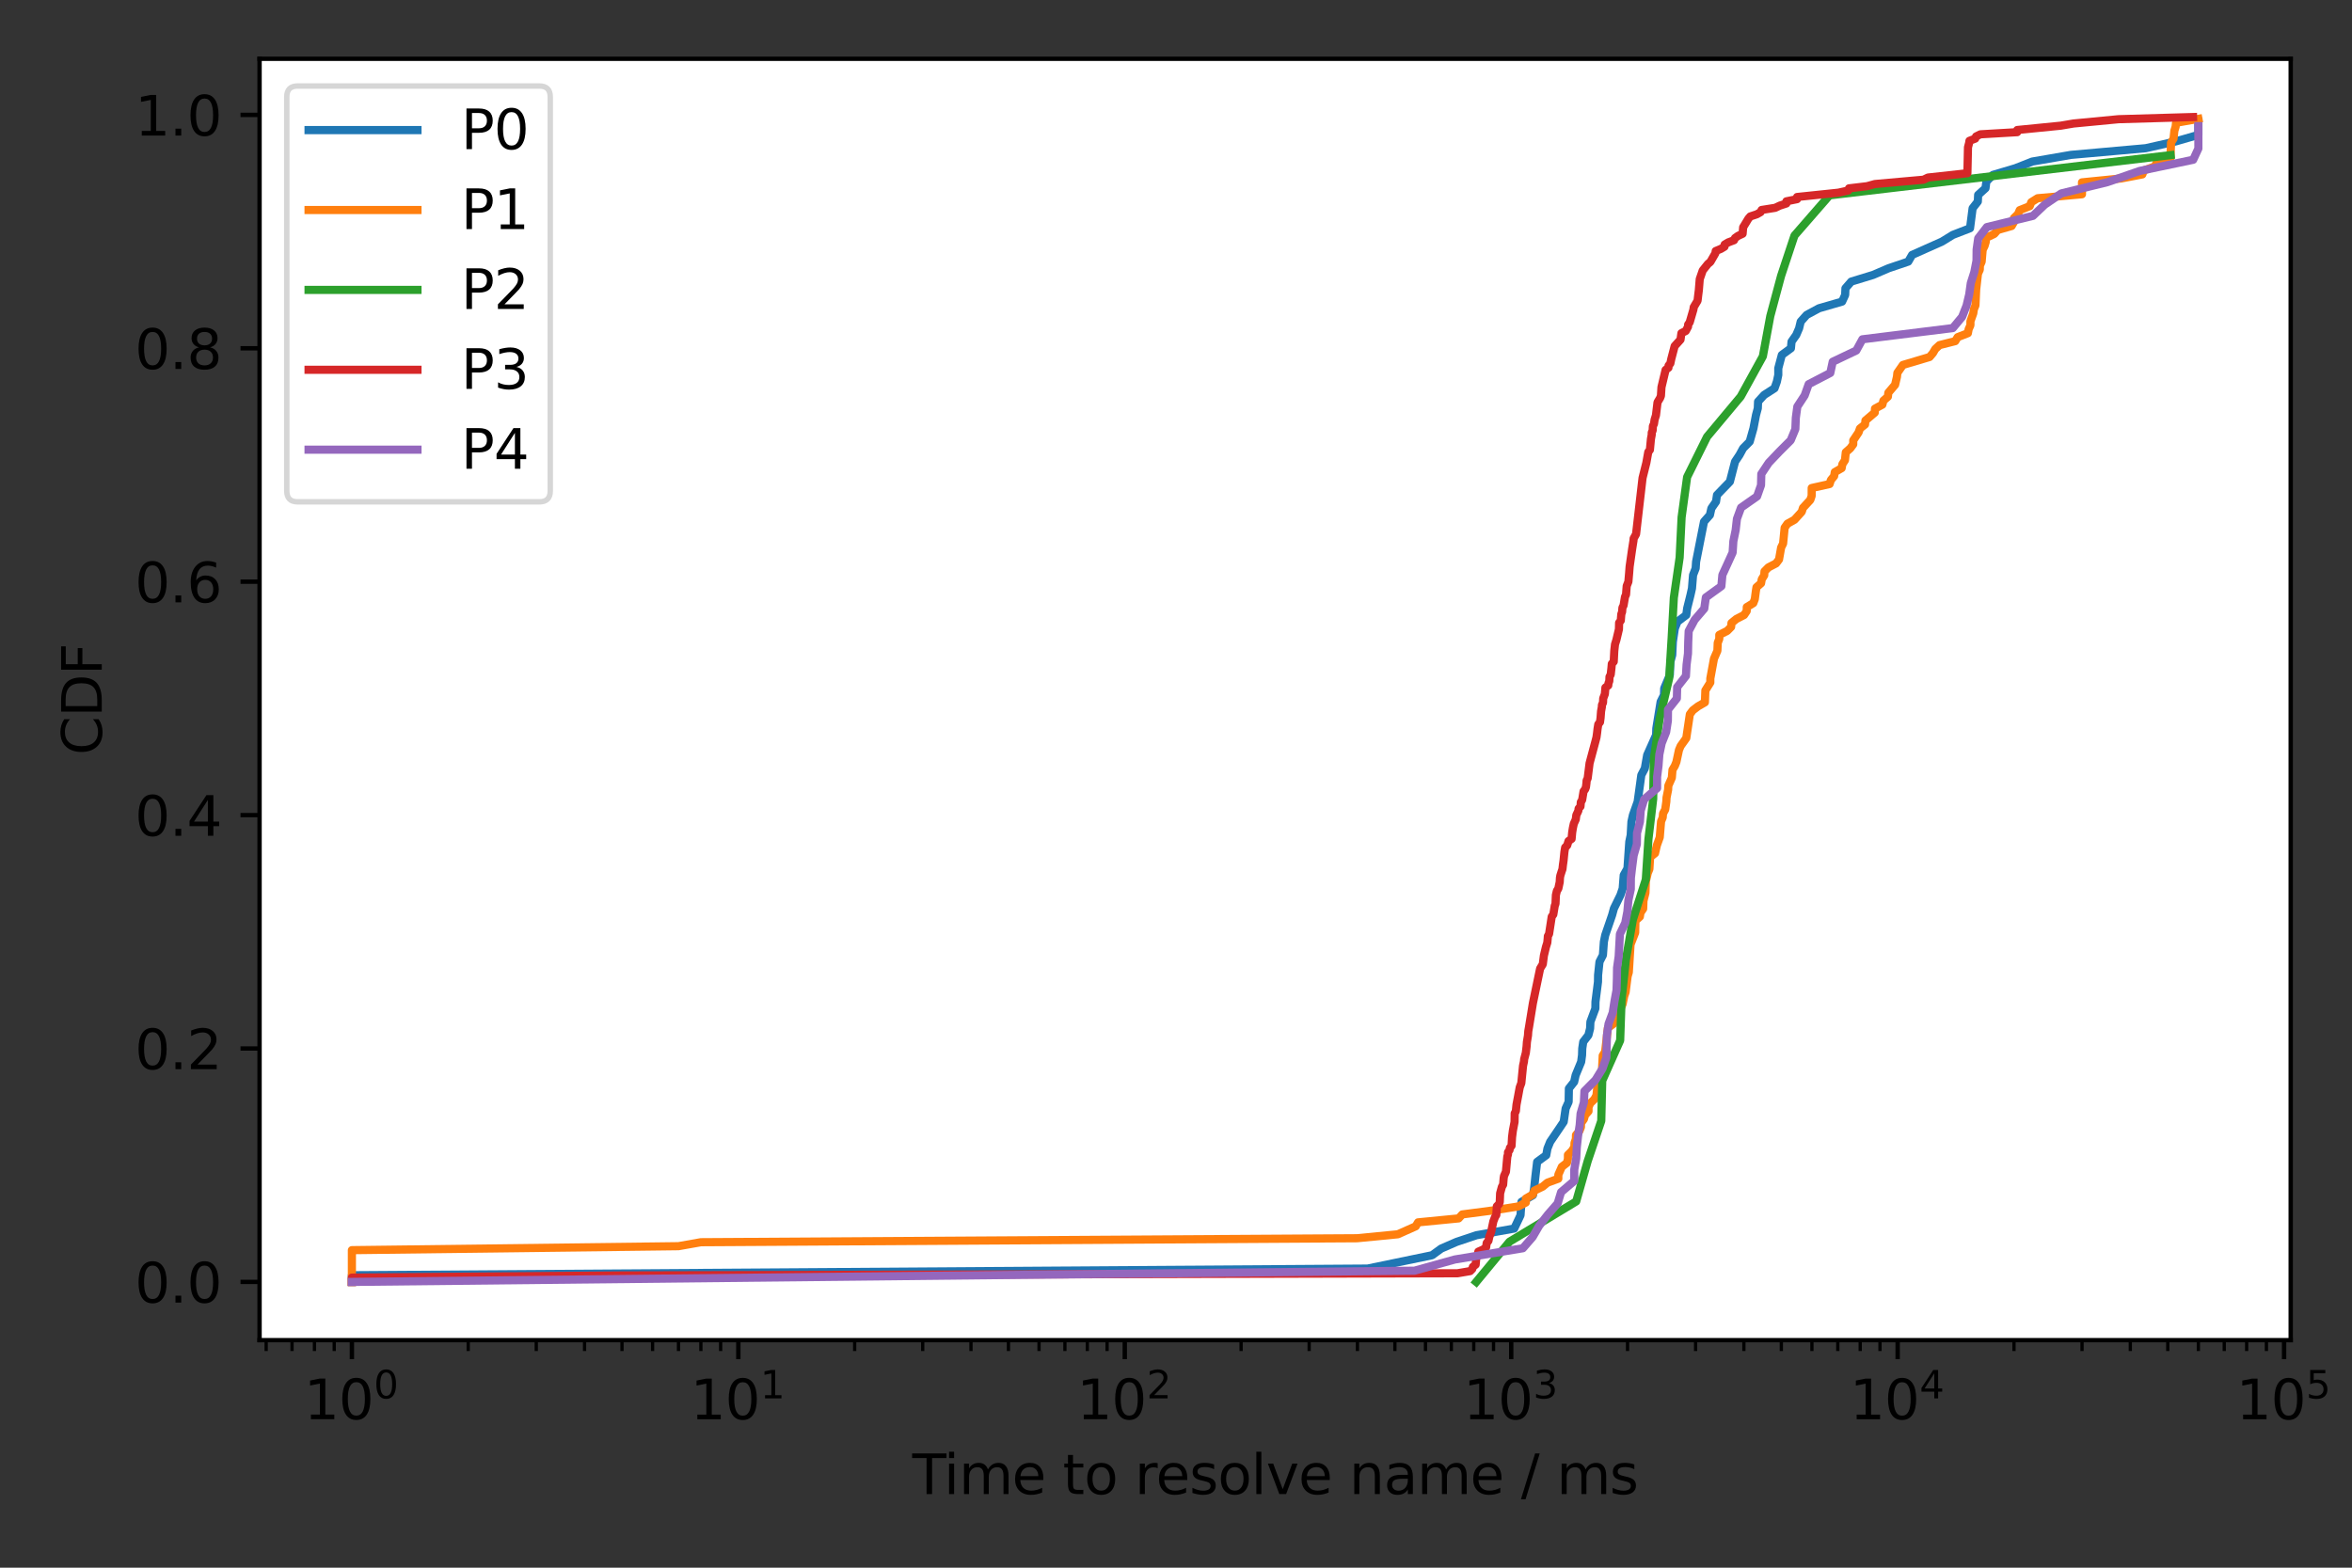 <?xml version="1.0" encoding="utf-8" standalone="no"?>
<!DOCTYPE svg PUBLIC "-//W3C//DTD SVG 1.1//EN"
  "http://www.w3.org/Graphics/SVG/1.1/DTD/svg11.dtd">
<svg xmlns:xlink="http://www.w3.org/1999/xlink" width="432pt" height="288pt" viewBox="0 0 432 288" xmlns="http://www.w3.org/2000/svg" version="1.1">
 <rect x="0" y="0" width="432" height="288" fill="#333333" stroke="none"/>
 <defs>
  <style type="text/css">*{stroke-linejoin: round; stroke-linecap: butt}</style>
 </defs>
 <g id="figure_1">
  <g id="patch_1">
   <path d="M 0 288 
L 432 288 
L 432 0 
L 0 0 
L 0 288 
z
" style="fill: none"/>
  </g>
  <g id="axes_1">
   <g id="patch_2">
    <path d="M 47.675 246.2 
L 420.741 246.2 
L 420.741 10.8 
L 47.675 10.8 
z
" style="fill: #ffffff"/>
   </g>
   <g id="matplotlib.axis_1">
    <g id="xtick_1">
     <g id="line2d_1">
      <defs>
       <path id="m0c56620a9c" d="M 0 0 
L 0 3.5 
" style="stroke: #000000; stroke-width: 0.8"/>
      </defs>
      <g>
       <use xlink:href="#m0c56620a9c" x="64.633" y="246.2" style="stroke: #000000; stroke-width: 0.8"/>
      </g>
     </g>
     <g id="text_1">
      <!-- $\mathdefault{10^{0}}$ -->
      <g transform="translate(55.833 260.798)scale(0.1 -0.1)">
       <defs>
        <path id="DejaVuSans-31" d="M 794 531 
L 1825 531 
L 1825 4091 
L 703 3866 
L 703 4441 
L 1819 4666 
L 2450 4666 
L 2450 531 
L 3481 531 
L 3481 0 
L 794 0 
L 794 531 
z
" transform="scale(0.016)"/>
        <path id="DejaVuSans-30" d="M 2034 4250 
Q 1547 4250 1301 3770 
Q 1056 3291 1056 2328 
Q 1056 1369 1301 889 
Q 1547 409 2034 409 
Q 2525 409 2770 889 
Q 3016 1369 3016 2328 
Q 3016 3291 2770 3770 
Q 2525 4250 2034 4250 
z
M 2034 4750 
Q 2819 4750 3233 4129 
Q 3647 3509 3647 2328 
Q 3647 1150 3233 529 
Q 2819 -91 2034 -91 
Q 1250 -91 836 529 
Q 422 1150 422 2328 
Q 422 3509 836 4129 
Q 1250 4750 2034 4750 
z
" transform="scale(0.016)"/>
       </defs>
       <use xlink:href="#DejaVuSans-31" transform="translate(0 0.766)"/>
       <use xlink:href="#DejaVuSans-30" transform="translate(63.623 0.766)"/>
       <use xlink:href="#DejaVuSans-30" transform="translate(128.203 39.047)scale(0.7)"/>
      </g>
     </g>
    </g>
    <g id="xtick_2">
     <g id="line2d_2">
      <g>
       <use xlink:href="#m0c56620a9c" x="135.612" y="246.2" style="stroke: #000000; stroke-width: 0.8"/>
      </g>
     </g>
     <g id="text_2">
      <!-- $\mathdefault{10^{1}}$ -->
      <g transform="translate(126.812 260.798)scale(0.1 -0.1)">
       <use xlink:href="#DejaVuSans-31" transform="translate(0 0.684)"/>
       <use xlink:href="#DejaVuSans-30" transform="translate(63.623 0.684)"/>
       <use xlink:href="#DejaVuSans-31" transform="translate(128.203 38.966)scale(0.7)"/>
      </g>
     </g>
    </g>
    <g id="xtick_3">
     <g id="line2d_3">
      <g>
       <use xlink:href="#m0c56620a9c" x="206.591" y="246.2" style="stroke: #000000; stroke-width: 0.8"/>
      </g>
     </g>
     <g id="text_3">
      <!-- $\mathdefault{10^{2}}$ -->
      <g transform="translate(197.791 260.798)scale(0.1 -0.1)">
       <defs>
        <path id="DejaVuSans-32" d="M 1228 531 
L 3431 531 
L 3431 0 
L 469 0 
L 469 531 
Q 828 903 1448 1529 
Q 2069 2156 2228 2338 
Q 2531 2678 2651 2914 
Q 2772 3150 2772 3378 
Q 2772 3750 2511 3984 
Q 2250 4219 1831 4219 
Q 1534 4219 1204 4116 
Q 875 4013 500 3803 
L 500 4441 
Q 881 4594 1212 4672 
Q 1544 4750 1819 4750 
Q 2544 4750 2975 4387 
Q 3406 4025 3406 3419 
Q 3406 3131 3298 2873 
Q 3191 2616 2906 2266 
Q 2828 2175 2409 1742 
Q 1991 1309 1228 531 
z
" transform="scale(0.016)"/>
       </defs>
       <use xlink:href="#DejaVuSans-31" transform="translate(0 0.766)"/>
       <use xlink:href="#DejaVuSans-30" transform="translate(63.623 0.766)"/>
       <use xlink:href="#DejaVuSans-32" transform="translate(128.203 39.047)scale(0.7)"/>
      </g>
     </g>
    </g>
    <g id="xtick_4">
     <g id="line2d_4">
      <g>
       <use xlink:href="#m0c56620a9c" x="277.57" y="246.2" style="stroke: #000000; stroke-width: 0.8"/>
      </g>
     </g>
     <g id="text_4">
      <!-- $\mathdefault{10^{3}}$ -->
      <g transform="translate(268.77 260.798)scale(0.1 -0.1)">
       <defs>
        <path id="DejaVuSans-33" d="M 2597 2516 
Q 3050 2419 3304 2112 
Q 3559 1806 3559 1356 
Q 3559 666 3084 287 
Q 2609 -91 1734 -91 
Q 1441 -91 1130 -33 
Q 819 25 488 141 
L 488 750 
Q 750 597 1062 519 
Q 1375 441 1716 441 
Q 2309 441 2620 675 
Q 2931 909 2931 1356 
Q 2931 1769 2642 2001 
Q 2353 2234 1838 2234 
L 1294 2234 
L 1294 2753 
L 1863 2753 
Q 2328 2753 2575 2939 
Q 2822 3125 2822 3475 
Q 2822 3834 2567 4026 
Q 2313 4219 1838 4219 
Q 1578 4219 1281 4162 
Q 984 4106 628 3988 
L 628 4550 
Q 988 4650 1302 4700 
Q 1616 4750 1894 4750 
Q 2613 4750 3031 4423 
Q 3450 4097 3450 3541 
Q 3450 3153 3228 2886 
Q 3006 2619 2597 2516 
z
" transform="scale(0.016)"/>
       </defs>
       <use xlink:href="#DejaVuSans-31" transform="translate(0 0.766)"/>
       <use xlink:href="#DejaVuSans-30" transform="translate(63.623 0.766)"/>
       <use xlink:href="#DejaVuSans-33" transform="translate(128.203 39.047)scale(0.7)"/>
      </g>
     </g>
    </g>
    <g id="xtick_5">
     <g id="line2d_5">
      <g>
       <use xlink:href="#m0c56620a9c" x="348.55" y="246.2" style="stroke: #000000; stroke-width: 0.8"/>
      </g>
     </g>
     <g id="text_5">
      <!-- $\mathdefault{10^{4}}$ -->
      <g transform="translate(339.75 260.798)scale(0.1 -0.1)">
       <defs>
        <path id="DejaVuSans-34" d="M 2419 4116 
L 825 1625 
L 2419 1625 
L 2419 4116 
z
M 2253 4666 
L 3047 4666 
L 3047 1625 
L 3713 1625 
L 3713 1100 
L 3047 1100 
L 3047 0 
L 2419 0 
L 2419 1100 
L 313 1100 
L 313 1709 
L 2253 4666 
z
" transform="scale(0.016)"/>
       </defs>
       <use xlink:href="#DejaVuSans-31" transform="translate(0 0.684)"/>
       <use xlink:href="#DejaVuSans-30" transform="translate(63.623 0.684)"/>
       <use xlink:href="#DejaVuSans-34" transform="translate(128.203 38.966)scale(0.7)"/>
      </g>
     </g>
    </g>
    <g id="xtick_6">
     <g id="line2d_6">
      <g>
       <use xlink:href="#m0c56620a9c" x="419.529" y="246.2" style="stroke: #000000; stroke-width: 0.8"/>
      </g>
     </g>
     <g id="text_6">
      <!-- $\mathdefault{10^{5}}$ -->
      <g transform="translate(410.729 260.798)scale(0.1 -0.1)">
       <defs>
        <path id="DejaVuSans-35" d="M 691 4666 
L 3169 4666 
L 3169 4134 
L 1269 4134 
L 1269 2991 
Q 1406 3038 1543 3061 
Q 1681 3084 1819 3084 
Q 2600 3084 3056 2656 
Q 3513 2228 3513 1497 
Q 3513 744 3044 326 
Q 2575 -91 1722 -91 
Q 1428 -91 1123 -41 
Q 819 9 494 109 
L 494 744 
Q 775 591 1075 516 
Q 1375 441 1709 441 
Q 2250 441 2565 725 
Q 2881 1009 2881 1497 
Q 2881 1984 2565 2268 
Q 2250 2553 1709 2553 
Q 1456 2553 1204 2497 
Q 953 2441 691 2322 
L 691 4666 
z
" transform="scale(0.016)"/>
       </defs>
       <use xlink:href="#DejaVuSans-31" transform="translate(0 0.684)"/>
       <use xlink:href="#DejaVuSans-30" transform="translate(63.623 0.684)"/>
       <use xlink:href="#DejaVuSans-35" transform="translate(128.203 38.966)scale(0.7)"/>
      </g>
     </g>
    </g>
    <g id="xtick_7">
     <g id="line2d_7">
      <defs>
       <path id="m3aa9fc895a" d="M 0 0 
L 0 2 
" style="stroke: #000000; stroke-width: 0.6"/>
      </defs>
      <g>
       <use xlink:href="#m3aa9fc895a" x="48.886" y="246.2" style="stroke: #000000; stroke-width: 0.6"/>
      </g>
     </g>
    </g>
    <g id="xtick_8">
     <g id="line2d_8">
      <g>
       <use xlink:href="#m3aa9fc895a" x="53.638" y="246.2" style="stroke: #000000; stroke-width: 0.6"/>
      </g>
     </g>
    </g>
    <g id="xtick_9">
     <g id="line2d_9">
      <g>
       <use xlink:href="#m3aa9fc895a" x="57.754" y="246.2" style="stroke: #000000; stroke-width: 0.6"/>
      </g>
     </g>
    </g>
    <g id="xtick_10">
     <g id="line2d_10">
      <g>
       <use xlink:href="#m3aa9fc895a" x="61.385" y="246.2" style="stroke: #000000; stroke-width: 0.6"/>
      </g>
     </g>
    </g>
    <g id="xtick_11">
     <g id="line2d_11">
      <g>
       <use xlink:href="#m3aa9fc895a" x="85.999" y="246.2" style="stroke: #000000; stroke-width: 0.6"/>
      </g>
     </g>
    </g>
    <g id="xtick_12">
     <g id="line2d_12">
      <g>
       <use xlink:href="#m3aa9fc895a" x="98.498" y="246.2" style="stroke: #000000; stroke-width: 0.6"/>
      </g>
     </g>
    </g>
    <g id="xtick_13">
     <g id="line2d_13">
      <g>
       <use xlink:href="#m3aa9fc895a" x="107.366" y="246.2" style="stroke: #000000; stroke-width: 0.6"/>
      </g>
     </g>
    </g>
    <g id="xtick_14">
     <g id="line2d_14">
      <g>
       <use xlink:href="#m3aa9fc895a" x="114.245" y="246.2" style="stroke: #000000; stroke-width: 0.6"/>
      </g>
     </g>
    </g>
    <g id="xtick_15">
     <g id="line2d_15">
      <g>
       <use xlink:href="#m3aa9fc895a" x="119.865" y="246.2" style="stroke: #000000; stroke-width: 0.6"/>
      </g>
     </g>
    </g>
    <g id="xtick_16">
     <g id="line2d_16">
      <g>
       <use xlink:href="#m3aa9fc895a" x="124.617" y="246.2" style="stroke: #000000; stroke-width: 0.6"/>
      </g>
     </g>
    </g>
    <g id="xtick_17">
     <g id="line2d_17">
      <g>
       <use xlink:href="#m3aa9fc895a" x="128.733" y="246.2" style="stroke: #000000; stroke-width: 0.6"/>
      </g>
     </g>
    </g>
    <g id="xtick_18">
     <g id="line2d_18">
      <g>
       <use xlink:href="#m3aa9fc895a" x="132.364" y="246.2" style="stroke: #000000; stroke-width: 0.6"/>
      </g>
     </g>
    </g>
    <g id="xtick_19">
     <g id="line2d_19">
      <g>
       <use xlink:href="#m3aa9fc895a" x="156.979" y="246.2" style="stroke: #000000; stroke-width: 0.6"/>
      </g>
     </g>
    </g>
    <g id="xtick_20">
     <g id="line2d_20">
      <g>
       <use xlink:href="#m3aa9fc895a" x="169.478" y="246.2" style="stroke: #000000; stroke-width: 0.6"/>
      </g>
     </g>
    </g>
    <g id="xtick_21">
     <g id="line2d_21">
      <g>
       <use xlink:href="#m3aa9fc895a" x="178.346" y="246.2" style="stroke: #000000; stroke-width: 0.6"/>
      </g>
     </g>
    </g>
    <g id="xtick_22">
     <g id="line2d_22">
      <g>
       <use xlink:href="#m3aa9fc895a" x="185.224" y="246.2" style="stroke: #000000; stroke-width: 0.6"/>
      </g>
     </g>
    </g>
    <g id="xtick_23">
     <g id="line2d_23">
      <g>
       <use xlink:href="#m3aa9fc895a" x="190.844" y="246.2" style="stroke: #000000; stroke-width: 0.6"/>
      </g>
     </g>
    </g>
    <g id="xtick_24">
     <g id="line2d_24">
      <g>
       <use xlink:href="#m3aa9fc895a" x="195.596" y="246.2" style="stroke: #000000; stroke-width: 0.6"/>
      </g>
     </g>
    </g>
    <g id="xtick_25">
     <g id="line2d_25">
      <g>
       <use xlink:href="#m3aa9fc895a" x="199.712" y="246.2" style="stroke: #000000; stroke-width: 0.6"/>
      </g>
     </g>
    </g>
    <g id="xtick_26">
     <g id="line2d_26">
      <g>
       <use xlink:href="#m3aa9fc895a" x="203.343" y="246.2" style="stroke: #000000; stroke-width: 0.6"/>
      </g>
     </g>
    </g>
    <g id="xtick_27">
     <g id="line2d_27">
      <g>
       <use xlink:href="#m3aa9fc895a" x="227.958" y="246.2" style="stroke: #000000; stroke-width: 0.6"/>
      </g>
     </g>
    </g>
    <g id="xtick_28">
     <g id="line2d_28">
      <g>
       <use xlink:href="#m3aa9fc895a" x="240.457" y="246.2" style="stroke: #000000; stroke-width: 0.6"/>
      </g>
     </g>
    </g>
    <g id="xtick_29">
     <g id="line2d_29">
      <g>
       <use xlink:href="#m3aa9fc895a" x="249.325" y="246.2" style="stroke: #000000; stroke-width: 0.6"/>
      </g>
     </g>
    </g>
    <g id="xtick_30">
     <g id="line2d_30">
      <g>
       <use xlink:href="#m3aa9fc895a" x="256.203" y="246.2" style="stroke: #000000; stroke-width: 0.6"/>
      </g>
     </g>
    </g>
    <g id="xtick_31">
     <g id="line2d_31">
      <g>
       <use xlink:href="#m3aa9fc895a" x="261.824" y="246.2" style="stroke: #000000; stroke-width: 0.6"/>
      </g>
     </g>
    </g>
    <g id="xtick_32">
     <g id="line2d_32">
      <g>
       <use xlink:href="#m3aa9fc895a" x="266.576" y="246.2" style="stroke: #000000; stroke-width: 0.6"/>
      </g>
     </g>
    </g>
    <g id="xtick_33">
     <g id="line2d_33">
      <g>
       <use xlink:href="#m3aa9fc895a" x="270.692" y="246.2" style="stroke: #000000; stroke-width: 0.6"/>
      </g>
     </g>
    </g>
    <g id="xtick_34">
     <g id="line2d_34">
      <g>
       <use xlink:href="#m3aa9fc895a" x="274.323" y="246.2" style="stroke: #000000; stroke-width: 0.6"/>
      </g>
     </g>
    </g>
    <g id="xtick_35">
     <g id="line2d_35">
      <g>
       <use xlink:href="#m3aa9fc895a" x="298.937" y="246.2" style="stroke: #000000; stroke-width: 0.6"/>
      </g>
     </g>
    </g>
    <g id="xtick_36">
     <g id="line2d_36">
      <g>
       <use xlink:href="#m3aa9fc895a" x="311.436" y="246.2" style="stroke: #000000; stroke-width: 0.6"/>
      </g>
     </g>
    </g>
    <g id="xtick_37">
     <g id="line2d_37">
      <g>
       <use xlink:href="#m3aa9fc895a" x="320.304" y="246.2" style="stroke: #000000; stroke-width: 0.6"/>
      </g>
     </g>
    </g>
    <g id="xtick_38">
     <g id="line2d_38">
      <g>
       <use xlink:href="#m3aa9fc895a" x="327.183" y="246.2" style="stroke: #000000; stroke-width: 0.6"/>
      </g>
     </g>
    </g>
    <g id="xtick_39">
     <g id="line2d_39">
      <g>
       <use xlink:href="#m3aa9fc895a" x="332.803" y="246.2" style="stroke: #000000; stroke-width: 0.6"/>
      </g>
     </g>
    </g>
    <g id="xtick_40">
     <g id="line2d_40">
      <g>
       <use xlink:href="#m3aa9fc895a" x="337.555" y="246.2" style="stroke: #000000; stroke-width: 0.6"/>
      </g>
     </g>
    </g>
    <g id="xtick_41">
     <g id="line2d_41">
      <g>
       <use xlink:href="#m3aa9fc895a" x="341.671" y="246.2" style="stroke: #000000; stroke-width: 0.6"/>
      </g>
     </g>
    </g>
    <g id="xtick_42">
     <g id="line2d_42">
      <g>
       <use xlink:href="#m3aa9fc895a" x="345.302" y="246.2" style="stroke: #000000; stroke-width: 0.6"/>
      </g>
     </g>
    </g>
    <g id="xtick_43">
     <g id="line2d_43">
      <g>
       <use xlink:href="#m3aa9fc895a" x="369.917" y="246.2" style="stroke: #000000; stroke-width: 0.6"/>
      </g>
     </g>
    </g>
    <g id="xtick_44">
     <g id="line2d_44">
      <g>
       <use xlink:href="#m3aa9fc895a" x="382.415" y="246.2" style="stroke: #000000; stroke-width: 0.6"/>
      </g>
     </g>
    </g>
    <g id="xtick_45">
     <g id="line2d_45">
      <g>
       <use xlink:href="#m3aa9fc895a" x="391.283" y="246.2" style="stroke: #000000; stroke-width: 0.6"/>
      </g>
     </g>
    </g>
    <g id="xtick_46">
     <g id="line2d_46">
      <g>
       <use xlink:href="#m3aa9fc895a" x="398.162" y="246.2" style="stroke: #000000; stroke-width: 0.6"/>
      </g>
     </g>
    </g>
    <g id="xtick_47">
     <g id="line2d_47">
      <g>
       <use xlink:href="#m3aa9fc895a" x="403.782" y="246.2" style="stroke: #000000; stroke-width: 0.6"/>
      </g>
     </g>
    </g>
    <g id="xtick_48">
     <g id="line2d_48">
      <g>
       <use xlink:href="#m3aa9fc895a" x="408.534" y="246.2" style="stroke: #000000; stroke-width: 0.6"/>
      </g>
     </g>
    </g>
    <g id="xtick_49">
     <g id="line2d_49">
      <g>
       <use xlink:href="#m3aa9fc895a" x="412.65" y="246.2" style="stroke: #000000; stroke-width: 0.6"/>
      </g>
     </g>
    </g>
    <g id="xtick_50">
     <g id="line2d_50">
      <g>
       <use xlink:href="#m3aa9fc895a" x="416.281" y="246.2" style="stroke: #000000; stroke-width: 0.6"/>
      </g>
     </g>
    </g>
    <g id="text_7">
     <!-- Time to resolve name / ms -->
     <g transform="translate(167.562 274.477)scale(0.1 -0.1)">
      <defs>
       <path id="DejaVuSans-54" d="M -19 4666 
L 3928 4666 
L 3928 4134 
L 2272 4134 
L 2272 0 
L 1638 0 
L 1638 4134 
L -19 4134 
L -19 4666 
z
" transform="scale(0.016)"/>
       <path id="DejaVuSans-69" d="M 603 3500 
L 1178 3500 
L 1178 0 
L 603 0 
L 603 3500 
z
M 603 4863 
L 1178 4863 
L 1178 4134 
L 603 4134 
L 603 4863 
z
" transform="scale(0.016)"/>
       <path id="DejaVuSans-6d" d="M 3328 2828 
Q 3544 3216 3844 3400 
Q 4144 3584 4550 3584 
Q 5097 3584 5394 3201 
Q 5691 2819 5691 2113 
L 5691 0 
L 5113 0 
L 5113 2094 
Q 5113 2597 4934 2840 
Q 4756 3084 4391 3084 
Q 3944 3084 3684 2787 
Q 3425 2491 3425 1978 
L 3425 0 
L 2847 0 
L 2847 2094 
Q 2847 2600 2669 2842 
Q 2491 3084 2119 3084 
Q 1678 3084 1418 2786 
Q 1159 2488 1159 1978 
L 1159 0 
L 581 0 
L 581 3500 
L 1159 3500 
L 1159 2956 
Q 1356 3278 1631 3431 
Q 1906 3584 2284 3584 
Q 2666 3584 2933 3390 
Q 3200 3197 3328 2828 
z
" transform="scale(0.016)"/>
       <path id="DejaVuSans-65" d="M 3597 1894 
L 3597 1613 
L 953 1613 
Q 991 1019 1311 708 
Q 1631 397 2203 397 
Q 2534 397 2845 478 
Q 3156 559 3463 722 
L 3463 178 
Q 3153 47 2828 -22 
Q 2503 -91 2169 -91 
Q 1331 -91 842 396 
Q 353 884 353 1716 
Q 353 2575 817 3079 
Q 1281 3584 2069 3584 
Q 2775 3584 3186 3129 
Q 3597 2675 3597 1894 
z
M 3022 2063 
Q 3016 2534 2758 2815 
Q 2500 3097 2075 3097 
Q 1594 3097 1305 2825 
Q 1016 2553 972 2059 
L 3022 2063 
z
" transform="scale(0.016)"/>
       <path id="DejaVuSans-20" transform="scale(0.016)"/>
       <path id="DejaVuSans-74" d="M 1172 4494 
L 1172 3500 
L 2356 3500 
L 2356 3053 
L 1172 3053 
L 1172 1153 
Q 1172 725 1289 603 
Q 1406 481 1766 481 
L 2356 481 
L 2356 0 
L 1766 0 
Q 1100 0 847 248 
Q 594 497 594 1153 
L 594 3053 
L 172 3053 
L 172 3500 
L 594 3500 
L 594 4494 
L 1172 4494 
z
" transform="scale(0.016)"/>
       <path id="DejaVuSans-6f" d="M 1959 3097 
Q 1497 3097 1228 2736 
Q 959 2375 959 1747 
Q 959 1119 1226 758 
Q 1494 397 1959 397 
Q 2419 397 2687 759 
Q 2956 1122 2956 1747 
Q 2956 2369 2687 2733 
Q 2419 3097 1959 3097 
z
M 1959 3584 
Q 2709 3584 3137 3096 
Q 3566 2609 3566 1747 
Q 3566 888 3137 398 
Q 2709 -91 1959 -91 
Q 1206 -91 779 398 
Q 353 888 353 1747 
Q 353 2609 779 3096 
Q 1206 3584 1959 3584 
z
" transform="scale(0.016)"/>
       <path id="DejaVuSans-72" d="M 2631 2963 
Q 2534 3019 2420 3045 
Q 2306 3072 2169 3072 
Q 1681 3072 1420 2755 
Q 1159 2438 1159 1844 
L 1159 0 
L 581 0 
L 581 3500 
L 1159 3500 
L 1159 2956 
Q 1341 3275 1631 3429 
Q 1922 3584 2338 3584 
Q 2397 3584 2469 3576 
Q 2541 3569 2628 3553 
L 2631 2963 
z
" transform="scale(0.016)"/>
       <path id="DejaVuSans-73" d="M 2834 3397 
L 2834 2853 
Q 2591 2978 2328 3040 
Q 2066 3103 1784 3103 
Q 1356 3103 1142 2972 
Q 928 2841 928 2578 
Q 928 2378 1081 2264 
Q 1234 2150 1697 2047 
L 1894 2003 
Q 2506 1872 2764 1633 
Q 3022 1394 3022 966 
Q 3022 478 2636 193 
Q 2250 -91 1575 -91 
Q 1294 -91 989 -36 
Q 684 19 347 128 
L 347 722 
Q 666 556 975 473 
Q 1284 391 1588 391 
Q 1994 391 2212 530 
Q 2431 669 2431 922 
Q 2431 1156 2273 1281 
Q 2116 1406 1581 1522 
L 1381 1569 
Q 847 1681 609 1914 
Q 372 2147 372 2553 
Q 372 3047 722 3315 
Q 1072 3584 1716 3584 
Q 2034 3584 2315 3537 
Q 2597 3491 2834 3397 
z
" transform="scale(0.016)"/>
       <path id="DejaVuSans-6c" d="M 603 4863 
L 1178 4863 
L 1178 0 
L 603 0 
L 603 4863 
z
" transform="scale(0.016)"/>
       <path id="DejaVuSans-76" d="M 191 3500 
L 800 3500 
L 1894 563 
L 2988 3500 
L 3597 3500 
L 2284 0 
L 1503 0 
L 191 3500 
z
" transform="scale(0.016)"/>
       <path id="DejaVuSans-6e" d="M 3513 2113 
L 3513 0 
L 2938 0 
L 2938 2094 
Q 2938 2591 2744 2837 
Q 2550 3084 2163 3084 
Q 1697 3084 1428 2787 
Q 1159 2491 1159 1978 
L 1159 0 
L 581 0 
L 581 3500 
L 1159 3500 
L 1159 2956 
Q 1366 3272 1645 3428 
Q 1925 3584 2291 3584 
Q 2894 3584 3203 3211 
Q 3513 2838 3513 2113 
z
" transform="scale(0.016)"/>
       <path id="DejaVuSans-61" d="M 2194 1759 
Q 1497 1759 1228 1600 
Q 959 1441 959 1056 
Q 959 750 1161 570 
Q 1363 391 1709 391 
Q 2188 391 2477 730 
Q 2766 1069 2766 1631 
L 2766 1759 
L 2194 1759 
z
M 3341 1997 
L 3341 0 
L 2766 0 
L 2766 531 
Q 2569 213 2275 61 
Q 1981 -91 1556 -91 
Q 1019 -91 701 211 
Q 384 513 384 1019 
Q 384 1609 779 1909 
Q 1175 2209 1959 2209 
L 2766 2209 
L 2766 2266 
Q 2766 2663 2505 2880 
Q 2244 3097 1772 3097 
Q 1472 3097 1187 3025 
Q 903 2953 641 2809 
L 641 3341 
Q 956 3463 1253 3523 
Q 1550 3584 1831 3584 
Q 2591 3584 2966 3190 
Q 3341 2797 3341 1997 
z
" transform="scale(0.016)"/>
       <path id="DejaVuSans-2f" d="M 1625 4666 
L 2156 4666 
L 531 -594 
L 0 -594 
L 1625 4666 
z
" transform="scale(0.016)"/>
      </defs>
      <use xlink:href="#DejaVuSans-54"/>
      <use xlink:href="#DejaVuSans-69" x="57.959"/>
      <use xlink:href="#DejaVuSans-6d" x="85.742"/>
      <use xlink:href="#DejaVuSans-65" x="183.154"/>
      <use xlink:href="#DejaVuSans-20" x="244.678"/>
      <use xlink:href="#DejaVuSans-74" x="276.465"/>
      <use xlink:href="#DejaVuSans-6f" x="315.674"/>
      <use xlink:href="#DejaVuSans-20" x="376.855"/>
      <use xlink:href="#DejaVuSans-72" x="408.643"/>
      <use xlink:href="#DejaVuSans-65" x="447.506"/>
      <use xlink:href="#DejaVuSans-73" x="509.029"/>
      <use xlink:href="#DejaVuSans-6f" x="561.129"/>
      <use xlink:href="#DejaVuSans-6c" x="622.311"/>
      <use xlink:href="#DejaVuSans-76" x="650.094"/>
      <use xlink:href="#DejaVuSans-65" x="709.273"/>
      <use xlink:href="#DejaVuSans-20" x="770.797"/>
      <use xlink:href="#DejaVuSans-6e" x="802.584"/>
      <use xlink:href="#DejaVuSans-61" x="865.963"/>
      <use xlink:href="#DejaVuSans-6d" x="927.242"/>
      <use xlink:href="#DejaVuSans-65" x="1024.654"/>
      <use xlink:href="#DejaVuSans-20" x="1086.178"/>
      <use xlink:href="#DejaVuSans-2f" x="1117.965"/>
      <use xlink:href="#DejaVuSans-20" x="1151.656"/>
      <use xlink:href="#DejaVuSans-6d" x="1183.443"/>
      <use xlink:href="#DejaVuSans-73" x="1280.855"/>
     </g>
    </g>
   </g>
   <g id="matplotlib.axis_2">
    <g id="ytick_1">
     <g id="line2d_51">
      <defs>
       <path id="m1bad7735a8" d="M 0 0 
L -3.5 0 
" style="stroke: #000000; stroke-width: 0.8"/>
      </defs>
      <g>
       <use xlink:href="#m1bad7735a8" x="47.675" y="235.5" style="stroke: #000000; stroke-width: 0.8"/>
      </g>
     </g>
     <g id="text_8">
      <!-- 0.0 -->
      <g transform="translate(24.772 239.299)scale(0.1 -0.1)">
       <defs>
        <path id="DejaVuSans-2e" d="M 684 794 
L 1344 794 
L 1344 0 
L 684 0 
L 684 794 
z
" transform="scale(0.016)"/>
       </defs>
       <use xlink:href="#DejaVuSans-30"/>
       <use xlink:href="#DejaVuSans-2e" x="63.623"/>
       <use xlink:href="#DejaVuSans-30" x="95.41"/>
      </g>
     </g>
    </g>
    <g id="ytick_2">
     <g id="line2d_52">
      <g>
       <use xlink:href="#m1bad7735a8" x="47.675" y="192.621" style="stroke: #000000; stroke-width: 0.8"/>
      </g>
     </g>
     <g id="text_9">
      <!-- 0.2 -->
      <g transform="translate(24.772 196.42)scale(0.1 -0.1)">
       <use xlink:href="#DejaVuSans-30"/>
       <use xlink:href="#DejaVuSans-2e" x="63.623"/>
       <use xlink:href="#DejaVuSans-32" x="95.41"/>
      </g>
     </g>
    </g>
    <g id="ytick_3">
     <g id="line2d_53">
      <g>
       <use xlink:href="#m1bad7735a8" x="47.675" y="149.741" style="stroke: #000000; stroke-width: 0.8"/>
      </g>
     </g>
     <g id="text_10">
      <!-- 0.4 -->
      <g transform="translate(24.772 153.54)scale(0.1 -0.1)">
       <use xlink:href="#DejaVuSans-30"/>
       <use xlink:href="#DejaVuSans-2e" x="63.623"/>
       <use xlink:href="#DejaVuSans-34" x="95.41"/>
      </g>
     </g>
    </g>
    <g id="ytick_4">
     <g id="line2d_54">
      <g>
       <use xlink:href="#m1bad7735a8" x="47.675" y="106.862" style="stroke: #000000; stroke-width: 0.8"/>
      </g>
     </g>
     <g id="text_11">
      <!-- 0.6 -->
      <g transform="translate(24.772 110.661)scale(0.1 -0.1)">
       <defs>
        <path id="DejaVuSans-36" d="M 2113 2584 
Q 1688 2584 1439 2293 
Q 1191 2003 1191 1497 
Q 1191 994 1439 701 
Q 1688 409 2113 409 
Q 2538 409 2786 701 
Q 3034 994 3034 1497 
Q 3034 2003 2786 2293 
Q 2538 2584 2113 2584 
z
M 3366 4563 
L 3366 3988 
Q 3128 4100 2886 4159 
Q 2644 4219 2406 4219 
Q 1781 4219 1451 3797 
Q 1122 3375 1075 2522 
Q 1259 2794 1537 2939 
Q 1816 3084 2150 3084 
Q 2853 3084 3261 2657 
Q 3669 2231 3669 1497 
Q 3669 778 3244 343 
Q 2819 -91 2113 -91 
Q 1303 -91 875 529 
Q 447 1150 447 2328 
Q 447 3434 972 4092 
Q 1497 4750 2381 4750 
Q 2619 4750 2861 4703 
Q 3103 4656 3366 4563 
z
" transform="scale(0.016)"/>
       </defs>
       <use xlink:href="#DejaVuSans-30"/>
       <use xlink:href="#DejaVuSans-2e" x="63.623"/>
       <use xlink:href="#DejaVuSans-36" x="95.41"/>
      </g>
     </g>
    </g>
    <g id="ytick_5">
     <g id="line2d_55">
      <g>
       <use xlink:href="#m1bad7735a8" x="47.675" y="63.982" style="stroke: #000000; stroke-width: 0.8"/>
      </g>
     </g>
     <g id="text_12">
      <!-- 0.8 -->
      <g transform="translate(24.772 67.782)scale(0.1 -0.1)">
       <defs>
        <path id="DejaVuSans-38" d="M 2034 2216 
Q 1584 2216 1326 1975 
Q 1069 1734 1069 1313 
Q 1069 891 1326 650 
Q 1584 409 2034 409 
Q 2484 409 2743 651 
Q 3003 894 3003 1313 
Q 3003 1734 2745 1975 
Q 2488 2216 2034 2216 
z
M 1403 2484 
Q 997 2584 770 2862 
Q 544 3141 544 3541 
Q 544 4100 942 4425 
Q 1341 4750 2034 4750 
Q 2731 4750 3128 4425 
Q 3525 4100 3525 3541 
Q 3525 3141 3298 2862 
Q 3072 2584 2669 2484 
Q 3125 2378 3379 2068 
Q 3634 1759 3634 1313 
Q 3634 634 3220 271 
Q 2806 -91 2034 -91 
Q 1263 -91 848 271 
Q 434 634 434 1313 
Q 434 1759 690 2068 
Q 947 2378 1403 2484 
z
M 1172 3481 
Q 1172 3119 1398 2916 
Q 1625 2713 2034 2713 
Q 2441 2713 2670 2916 
Q 2900 3119 2900 3481 
Q 2900 3844 2670 4047 
Q 2441 4250 2034 4250 
Q 1625 4250 1398 4047 
Q 1172 3844 1172 3481 
z
" transform="scale(0.016)"/>
       </defs>
       <use xlink:href="#DejaVuSans-30"/>
       <use xlink:href="#DejaVuSans-2e" x="63.623"/>
       <use xlink:href="#DejaVuSans-38" x="95.41"/>
      </g>
     </g>
    </g>
    <g id="ytick_6">
     <g id="line2d_56">
      <g>
       <use xlink:href="#m1bad7735a8" x="47.675" y="21.103" style="stroke: #000000; stroke-width: 0.8"/>
      </g>
     </g>
     <g id="text_13">
      <!-- 1.0 -->
      <g transform="translate(24.772 24.902)scale(0.1 -0.1)">
       <use xlink:href="#DejaVuSans-31"/>
       <use xlink:href="#DejaVuSans-2e" x="63.623"/>
       <use xlink:href="#DejaVuSans-30" x="95.41"/>
      </g>
     </g>
    </g>
    <g id="text_14">
     <!-- CDF -->
     <g transform="translate(18.692 138.717)rotate(-90)scale(0.1 -0.1)">
      <defs>
       <path id="DejaVuSans-43" d="M 4122 4306 
L 4122 3641 
Q 3803 3938 3442 4084 
Q 3081 4231 2675 4231 
Q 1875 4231 1450 3742 
Q 1025 3253 1025 2328 
Q 1025 1406 1450 917 
Q 1875 428 2675 428 
Q 3081 428 3442 575 
Q 3803 722 4122 1019 
L 4122 359 
Q 3791 134 3420 21 
Q 3050 -91 2638 -91 
Q 1578 -91 968 557 
Q 359 1206 359 2328 
Q 359 3453 968 4101 
Q 1578 4750 2638 4750 
Q 3056 4750 3426 4639 
Q 3797 4528 4122 4306 
z
" transform="scale(0.016)"/>
       <path id="DejaVuSans-44" d="M 1259 4147 
L 1259 519 
L 2022 519 
Q 2988 519 3436 956 
Q 3884 1394 3884 2338 
Q 3884 3275 3436 3711 
Q 2988 4147 2022 4147 
L 1259 4147 
z
M 628 4666 
L 1925 4666 
Q 3281 4666 3915 4102 
Q 4550 3538 4550 2338 
Q 4550 1131 3912 565 
Q 3275 0 1925 0 
L 628 0 
L 628 4666 
z
" transform="scale(0.016)"/>
       <path id="DejaVuSans-46" d="M 628 4666 
L 3309 4666 
L 3309 4134 
L 1259 4134 
L 1259 2759 
L 3109 2759 
L 3109 2228 
L 1259 2228 
L 1259 0 
L 628 0 
L 628 4666 
z
" transform="scale(0.016)"/>
      </defs>
      <use xlink:href="#DejaVuSans-43"/>
      <use xlink:href="#DejaVuSans-44" x="69.824"/>
      <use xlink:href="#DejaVuSans-46" x="146.826"/>
     </g>
    </g>
   </g>
   <g id="line2d_57">
    <path d="M 64.633 235.5 
L 64.633 234.275 
L 251.194 233.05 
L 263.033 230.599 
L 264.715 229.374 
L 267.529 228.149 
L 271.189 226.924 
L 278.12 225.699 
L 279.279 223.249 
L 279.454 220.798 
L 281.555 219.573 
L 281.771 218.348 
L 282.039 215.898 
L 282.331 213.448 
L 284.002 212.223 
L 284.226 210.997 
L 284.719 209.772 
L 286.384 207.322 
L 287.207 206.097 
L 287.566 203.647 
L 288.118 202.422 
L 288.162 199.971 
L 289.13 198.746 
L 289.404 197.521 
L 290.417 195.071 
L 290.579 193.846 
L 290.619 192.621 
L 290.8 191.395 
L 291.749 190.17 
L 292.059 188.945 
L 292.116 187.72 
L 293.026 185.27 
L 293.045 184.045 
L 293.508 180.369 
L 293.526 179.144 
L 293.782 176.694 
L 294.413 175.469 
L 294.591 173.019 
L 294.839 171.793 
L 296.098 168.118 
L 296.434 166.893 
L 297.631 164.443 
L 298.046 163.218 
L 298.236 160.767 
L 298.922 159.542 
L 299.259 154.642 
L 299.517 153.417 
L 299.653 150.966 
L 299.923 149.741 
L 300.792 147.291 
L 301.466 142.39 
L 302.113 141.165 
L 302.541 138.715 
L 304.183 135.04 
L 304.222 133.815 
L 305.016 128.914 
L 305.63 127.689 
L 305.668 126.464 
L 306.703 124.014 
L 306.811 121.563 
L 307.143 120.338 
L 307.261 117.888 
L 307.624 115.438 
L 308.108 114.213 
L 309.725 112.987 
L 309.887 111.762 
L 310.497 109.312 
L 310.771 108.087 
L 310.97 105.637 
L 311.446 104.412 
L 311.528 103.186 
L 312.979 95.836 
L 314.064 94.611 
L 314.337 93.385 
L 315.185 92.16 
L 315.367 90.935 
L 317.734 88.485 
L 318.682 84.81 
L 319.5 83.584 
L 320.165 82.359 
L 321.372 81.134 
L 322.064 78.684 
L 322.534 76.234 
L 322.862 75.009 
L 322.911 73.783 
L 324.024 72.558 
L 325.931 71.333 
L 326.364 70.108 
L 326.623 68.883 
L 326.623 67.658 
L 327.275 65.208 
L 328.944 63.982 
L 329.06 62.757 
L 329.924 61.532 
L 330.45 60.307 
L 330.742 59.082 
L 331.832 57.857 
L 334.106 56.632 
L 338.346 55.406 
L 338.907 54.181 
L 338.962 52.956 
L 340.025 51.731 
L 344.033 50.506 
L 346.881 49.281 
L 350.497 48.056 
L 351.198 46.831 
L 356.696 44.38 
L 358.683 43.155 
L 361.842 41.93 
L 362.317 38.255 
L 363.274 37.03 
L 363.333 35.804 
L 364.683 34.579 
L 364.84 33.354 
L 366.046 32.129 
L 370.173 30.904 
L 373.28 29.679 
L 380.374 28.454 
L 394.104 27.229 
L 399.535 26.003 
L 403.783 24.778 
L 403.783 22.328 
L 403.783 22.328 
" clip-path="url(#p33edf6181e)" style="fill: none; stroke: #1f77b4; stroke-width: 1.5; stroke-linecap: square"/>
   </g>
   <g id="line2d_58">
    <path d="M 64.633 235.5 
L 64.633 229.666 
L 124.617 228.937 
L 128.733 228.208 
L 249.248 227.478 
L 256.753 226.749 
L 260.025 225.291 
L 260.458 224.561 
L 267.911 223.832 
L 268.579 223.103 
L 274.151 222.374 
L 278.839 221.644 
L 280.255 220.915 
L 280.255 220.186 
L 281.528 219.457 
L 281.825 218.727 
L 283.344 217.998 
L 284.226 217.269 
L 286.222 216.54 
L 286.222 215.81 
L 286.867 214.352 
L 287.81 213.623 
L 287.986 212.894 
L 287.986 212.164 
L 288.725 211.435 
L 289.173 210.706 
L 289.194 209.977 
L 289.446 209.247 
L 289.467 208.518 
L 290.09 207.789 
L 290.376 207.06 
L 290.396 206.33 
L 290.92 205.601 
L 291.12 204.872 
L 291.768 204.143 
L 291.768 203.413 
L 292.078 202.684 
L 292.839 201.955 
L 293.231 201.226 
L 293.379 199.767 
L 293.709 199.038 
L 293.855 197.579 
L 294.234 196.85 
L 294.377 193.933 
L 294.821 193.204 
L 295.328 188.829 
L 296.333 188.099 
L 296.833 186.641 
L 296.833 185.912 
L 297.695 185.182 
L 298.03 184.453 
L 298.33 182.995 
L 298.581 182.265 
L 298.953 179.348 
L 299.168 178.619 
L 299.487 173.514 
L 300.338 171.327 
L 300.382 169.139 
L 301.195 168.41 
L 301.31 167.681 
L 301.805 166.951 
L 301.861 165.493 
L 302.224 164.034 
L 302.307 161.847 
L 302.65 160.388 
L 302.949 159.659 
L 303.084 157.471 
L 303.987 156.742 
L 304.325 155.283 
L 304.851 153.825 
L 305.092 150.908 
L 305.394 150.179 
L 305.456 149.449 
L 305.853 148.72 
L 306.061 147.262 
L 306.098 146.533 
L 306.39 145.074 
L 306.426 144.345 
L 307.072 142.886 
L 307.19 141.428 
L 307.624 140.699 
L 307.913 139.969 
L 308.382 137.782 
L 308.687 137.052 
L 309.725 135.594 
L 310.38 131.218 
L 310.928 130.489 
L 311.885 129.76 
L 313.145 129.031 
L 313.232 126.843 
L 314.14 125.385 
L 314.14 124.655 
L 314.81 121.009 
L 315.439 119.551 
L 315.502 118.092 
L 315.789 117.363 
L 315.789 116.634 
L 317.236 115.904 
L 317.959 115.175 
L 318.026 114.446 
L 318.917 113.717 
L 320.335 112.987 
L 320.824 112.258 
L 320.839 111.529 
L 322.035 110.8 
L 322.31 110.07 
L 322.505 108.612 
L 322.619 107.883 
L 323.459 107.153 
L 323.584 106.424 
L 324.038 105.695 
L 324.092 104.966 
L 324.813 104.237 
L 326.212 103.507 
L 326.761 102.778 
L 327.146 100.59 
L 327.508 99.861 
L 327.793 96.944 
L 328.303 96.215 
L 329.601 95.486 
L 330.928 94.027 
L 331.162 93.298 
L 332.504 91.839 
L 332.752 91.11 
L 332.762 89.652 
L 336.052 88.922 
L 336.283 88.193 
L 336.883 87.464 
L 336.999 86.735 
L 338.264 86.005 
L 338.393 85.276 
L 338.87 84.547 
L 339.025 83.089 
L 339.85 82.359 
L 340.389 81.63 
L 340.393 80.901 
L 341.369 79.442 
L 341.629 78.713 
L 342.556 77.984 
L 342.631 77.255 
L 344.345 75.796 
L 344.384 75.067 
L 345.741 74.338 
L 345.932 73.608 
L 346.754 72.879 
L 346.835 72.15 
L 348.077 70.691 
L 348.42 69.233 
L 348.497 68.504 
L 349.509 67.045 
L 354.41 65.587 
L 355.031 64.857 
L 355.45 64.128 
L 356.239 63.399 
L 359.126 62.67 
L 359.573 61.94 
L 361.449 61.211 
L 361.586 60.482 
L 361.914 59.753 
L 361.916 59.024 
L 362.437 57.565 
L 362.543 56.836 
L 362.837 56.107 
L 362.972 53.19 
L 363.301 50.273 
L 363.633 49.543 
L 363.65 48.814 
L 363.975 48.085 
L 364.162 45.897 
L 364.513 45.168 
L 364.729 44.439 
L 364.75 43.709 
L 366.286 42.98 
L 366.928 42.251 
L 369.485 41.522 
L 369.904 40.792 
L 369.906 40.063 
L 370.655 39.334 
L 370.971 38.605 
L 372.805 37.876 
L 373.095 37.146 
L 374.257 36.417 
L 382.404 35.688 
L 382.407 33.5 
L 389.664 32.771 
L 393.492 32.042 
L 393.766 31.312 
L 395.763 30.583 
L 396.149 29.854 
L 398.646 29.125 
L 398.765 26.208 
L 399.222 25.478 
L 399.376 24.02 
L 399.603 23.291 
L 399.681 22.561 
L 403.783 21.832 
L 403.783 21.832 
" clip-path="url(#p33edf6181e)" style="fill: none; stroke: #ff7f0e; stroke-width: 1.5; stroke-linecap: square"/>
   </g>
   <g id="line2d_59">
    <path d="M 271.151 235.5 
L 277.261 228.107 
L 289.509 220.714 
L 291.612 213.321 
L 294.108 205.928 
L 294.288 198.535 
L 297.582 191.142 
L 297.839 183.749 
L 298.627 176.356 
L 299.908 168.963 
L 302.293 161.57 
L 302.773 154.177 
L 303.645 146.784 
L 303.764 139.391 
L 304.839 131.998 
L 306.583 124.605 
L 307.037 117.212 
L 307.437 109.819 
L 308.506 102.426 
L 308.866 95.033 
L 309.877 87.64 
L 313.541 80.247 
L 319.721 72.854 
L 323.791 65.461 
L 325.157 58.068 
L 327.14 50.675 
L 329.595 43.282 
L 336.029 35.889 
L 398.687 28.496 
" clip-path="url(#p33edf6181e)" style="fill: none; stroke: #2ca02c; stroke-width: 1.5; stroke-linecap: square"/>
   </g>
   <g id="line2d_60">
    <path d="M 64.633 235.5 
L 64.633 234.706 
L 114.245 234.309 
L 267.7 233.912 
L 270.03 233.515 
L 270.421 233.118 
L 270.537 232.721 
L 271.037 232.324 
L 271.113 231.53 
L 271.151 231.133 
L 271.415 230.736 
L 271.528 229.942 
L 272.415 229.545 
L 272.957 229.147 
L 273.064 228.353 
L 273.384 227.956 
L 273.56 227.162 
L 273.874 226.368 
L 274.288 224.383 
L 274.595 223.589 
L 274.832 223.192 
L 274.933 221.604 
L 275.333 221.207 
L 275.466 220.81 
L 275.532 219.222 
L 275.859 218.031 
L 276.086 217.634 
L 276.183 216.442 
L 276.248 216.045 
L 276.6 215.251 
L 276.853 212.472 
L 276.979 212.075 
L 276.979 211.678 
L 277.261 211.281 
L 277.323 210.884 
L 277.632 210.487 
L 277.724 208.899 
L 277.877 207.708 
L 278.181 206.12 
L 278.211 204.532 
L 278.422 204.135 
L 278.541 202.943 
L 278.69 202.149 
L 278.839 201.355 
L 279.133 199.767 
L 279.425 198.973 
L 279.742 195.797 
L 279.914 195.003 
L 279.943 194.606 
L 280.255 193.415 
L 280.396 192.224 
L 280.452 191.429 
L 280.648 190.238 
L 280.704 189.444 
L 280.843 188.65 
L 281.555 184.283 
L 282.881 177.93 
L 283.37 177.136 
L 283.574 175.548 
L 283.952 173.96 
L 284.201 173.166 
L 284.276 172.372 
L 284.301 171.975 
L 284.523 171.578 
L 285.011 168.402 
L 285.3 168.005 
L 285.563 166.417 
L 285.705 166.019 
L 285.776 164.431 
L 285.965 163.637 
L 286.222 163.24 
L 286.477 162.049 
L 286.523 161.255 
L 286.592 160.858 
L 286.844 160.064 
L 286.981 159.667 
L 287.072 158.873 
L 287.185 158.079 
L 287.342 156.491 
L 287.477 155.697 
L 287.854 155.3 
L 288.096 154.506 
L 288.661 154.109 
L 288.768 152.917 
L 288.896 152.123 
L 289.067 151.329 
L 289.425 150.535 
L 289.53 149.741 
L 289.904 148.947 
L 289.946 148.55 
L 290.294 148.153 
L 290.356 147.359 
L 290.599 146.962 
L 290.86 145.374 
L 291.159 144.977 
L 291.298 144.58 
L 291.397 143.786 
L 291.416 143.389 
L 291.612 142.992 
L 291.962 140.212 
L 293.026 136.242 
L 293.231 135.448 
L 293.342 134.654 
L 293.434 133.86 
L 293.563 133.066 
L 293.873 132.669 
L 293.982 131.875 
L 294.072 130.684 
L 294.216 129.89 
L 294.234 129.493 
L 294.431 129.096 
L 294.467 128.301 
L 294.768 127.507 
L 294.874 126.316 
L 295.397 125.919 
L 295.431 125.522 
L 295.587 125.125 
L 295.621 124.331 
L 295.843 123.934 
L 295.979 122.743 
L 296.047 121.949 
L 296.4 121.552 
L 296.501 119.567 
L 296.634 118.376 
L 296.882 117.582 
L 297.356 115.596 
L 297.389 114.405 
L 297.695 114.008 
L 297.791 112.817 
L 297.935 112.42 
L 297.998 111.626 
L 298.204 111.229 
L 298.471 109.641 
L 298.659 109.244 
L 298.783 107.656 
L 299.091 106.862 
L 299.229 105.274 
L 299.32 104.083 
L 299.774 100.906 
L 300.027 99.318 
L 300.057 98.921 
L 300.5 98.127 
L 301.693 87.804 
L 302.389 85.025 
L 302.746 83.04 
L 303.044 82.643 
L 303.232 80.658 
L 303.379 79.864 
L 303.379 79.467 
L 303.552 79.07 
L 303.592 78.276 
L 303.79 77.878 
L 303.908 77.084 
L 304.157 76.29 
L 304.442 73.908 
L 304.915 73.114 
L 305.067 72.717 
L 305.168 71.129 
L 305.927 67.953 
L 306.45 67.556 
L 306.475 67.159 
L 306.799 66.762 
L 306.966 65.968 
L 307.484 63.982 
L 307.589 63.585 
L 308.664 62.394 
L 308.776 61.6 
L 308.832 61.203 
L 309.627 60.806 
L 310.049 60.012 
L 310.07 59.615 
L 310.348 59.218 
L 311.043 56.836 
L 311.085 56.439 
L 311.794 55.248 
L 311.936 54.057 
L 312.036 53.263 
L 312.197 51.277 
L 312.744 49.689 
L 313.694 48.498 
L 314.159 48.101 
L 315.076 46.513 
L 315.131 46.116 
L 316.082 45.719 
L 316.738 45.322 
L 316.772 44.925 
L 317.439 44.528 
L 318.495 44.131 
L 318.674 43.734 
L 319.23 43.337 
L 320.072 42.94 
L 320.173 41.749 
L 321.14 40.16 
L 321.484 39.763 
L 322.677 39.366 
L 323.375 38.969 
L 323.563 38.572 
L 326.059 38.175 
L 326.898 37.778 
L 328.112 37.381 
L 328.112 36.984 
L 330.076 36.587 
L 330.076 36.19 
L 337.66 35.396 
L 339.471 34.999 
L 339.608 34.602 
L 342.932 34.205 
L 344.373 33.808 
L 353.302 33.014 
L 354.116 32.617 
L 361.359 31.823 
L 361.467 27.058 
L 361.677 26.264 
L 361.737 25.867 
L 362.794 25.47 
L 362.949 25.073 
L 363.729 24.676 
L 370.509 24.279 
L 370.515 23.882 
L 378.51 23.088 
L 380.84 22.691 
L 389.124 21.897 
L 402.805 21.5 
L 402.805 21.5 
" clip-path="url(#p33edf6181e)" style="fill: none; stroke: #d62728; stroke-width: 1.5; stroke-linecap: square"/>
   </g>
   <g id="line2d_61">
    <path d="M 64.633 235.5 
L 259.807 233.438 
L 267.229 231.377 
L 279.714 229.315 
L 281.501 227.254 
L 282.699 225.192 
L 284.301 223.131 
L 286.105 221.069 
L 286.73 219.008 
L 289.151 216.946 
L 289.151 214.885 
L 289.509 212.823 
L 289.614 210.762 
L 289.842 208.7 
L 290.151 206.639 
L 290.315 204.577 
L 290.92 202.516 
L 291.02 200.454 
L 293.063 198.393 
L 294.324 196.331 
L 295.049 194.27 
L 295.102 192.208 
L 295.154 190.147 
L 295.449 188.085 
L 296.216 186.024 
L 296.534 183.962 
L 296.915 181.901 
L 296.981 179.839 
L 297.013 177.778 
L 297.307 175.716 
L 297.421 173.655 
L 297.534 171.593 
L 298.518 169.532 
L 298.906 167.47 
L 299.091 165.409 
L 299.533 163.347 
L 299.548 161.286 
L 299.789 159.224 
L 300.057 157.163 
L 300.646 155.101 
L 300.675 153.04 
L 301.21 150.978 
L 301.352 148.917 
L 301.987 146.855 
L 304.364 144.794 
L 304.364 142.732 
L 304.622 140.671 
L 304.775 138.609 
L 305.206 136.548 
L 306.025 134.486 
L 306.342 132.425 
L 306.366 130.363 
L 307.994 128.301 
L 308.051 126.24 
L 309.66 124.178 
L 309.779 122.117 
L 310.038 120.055 
L 310.081 117.994 
L 310.167 115.932 
L 311.261 113.871 
L 313.028 111.809 
L 313.319 109.748 
L 316.17 107.686 
L 316.355 105.625 
L 317.304 103.563 
L 318.241 101.502 
L 318.372 99.44 
L 318.796 97.379 
L 319.03 95.317 
L 319.783 93.256 
L 322.726 91.194 
L 323.452 89.133 
L 323.507 87.071 
L 324.879 85.01 
L 326.842 82.948 
L 328.903 80.887 
L 329.76 78.825 
L 329.845 76.764 
L 330.121 74.702 
L 331.47 72.641 
L 332.206 70.579 
L 336.177 68.518 
L 336.62 66.456 
L 340.95 64.395 
L 342.073 62.333 
L 358.674 60.272 
L 360.39 58.21 
L 361.202 56.149 
L 361.695 54.087 
L 361.98 52.026 
L 362.633 49.964 
L 363.032 47.903 
L 363.055 45.841 
L 363.345 43.78 
L 364.938 41.718 
L 373.396 39.657 
L 375.566 37.595 
L 378.606 35.534 
L 387.04 33.472 
L 392.97 31.411 
L 402.83 29.349 
L 403.783 27.287 
L 403.783 25.226 
L 403.783 23.164 
" clip-path="url(#p33edf6181e)" style="fill: none; stroke: #9467bd; stroke-width: 1.5; stroke-linecap: square"/>
   </g>
   <g id="patch_3">
    <path d="M 47.675 246.2 
L 47.675 10.8 
" style="fill: none; stroke: #000000; stroke-width: 0.8; stroke-linejoin: miter; stroke-linecap: square"/>
   </g>
   <g id="patch_4">
    <path d="M 420.741 246.2 
L 420.741 10.8 
" style="fill: none; stroke: #000000; stroke-width: 0.8; stroke-linejoin: miter; stroke-linecap: square"/>
   </g>
   <g id="patch_5">
    <path d="M 47.675 246.2 
L 420.741 246.2 
" style="fill: none; stroke: #000000; stroke-width: 0.8; stroke-linejoin: miter; stroke-linecap: square"/>
   </g>
   <g id="patch_6">
    <path d="M 47.675 10.8 
L 420.741 10.8 
" style="fill: none; stroke: #000000; stroke-width: 0.8; stroke-linejoin: miter; stroke-linecap: square"/>
   </g>
   <g id="legend_1">
    <g id="patch_7">
     <path d="M 54.675 92.191 
L 99.067 92.191 
Q 101.067 92.191 101.067 90.191 
L 101.067 17.8 
Q 101.067 15.8 99.067 15.8 
L 54.675 15.8 
Q 52.675 15.8 52.675 17.8 
L 52.675 90.191 
Q 52.675 92.191 54.675 92.191 
z
" style="fill: #ffffff; opacity: 0.8; stroke: #cccccc; stroke-linejoin: miter"/>
    </g>
    <g id="line2d_62">
     <path d="M 56.675 23.898 
L 66.675 23.898 
L 76.675 23.898 
" style="fill: none; stroke: #1f77b4; stroke-width: 1.5; stroke-linecap: square"/>
    </g>
    <g id="text_15">
     <!-- P0 -->
     <g transform="translate(84.675 27.398)scale(0.1 -0.1)">
      <defs>
       <path id="DejaVuSans-50" d="M 1259 4147 
L 1259 2394 
L 2053 2394 
Q 2494 2394 2734 2622 
Q 2975 2850 2975 3272 
Q 2975 3691 2734 3919 
Q 2494 4147 2053 4147 
L 1259 4147 
z
M 628 4666 
L 2053 4666 
Q 2838 4666 3239 4311 
Q 3641 3956 3641 3272 
Q 3641 2581 3239 2228 
Q 2838 1875 2053 1875 
L 1259 1875 
L 1259 0 
L 628 0 
L 628 4666 
z
" transform="scale(0.016)"/>
      </defs>
      <use xlink:href="#DejaVuSans-50"/>
      <use xlink:href="#DejaVuSans-30" x="60.303"/>
     </g>
    </g>
    <g id="line2d_63">
     <path d="M 56.675 38.577 
L 66.675 38.577 
L 76.675 38.577 
" style="fill: none; stroke: #ff7f0e; stroke-width: 1.5; stroke-linecap: square"/>
    </g>
    <g id="text_16">
     <!-- P1 -->
     <g transform="translate(84.675 42.077)scale(0.1 -0.1)">
      <use xlink:href="#DejaVuSans-50"/>
      <use xlink:href="#DejaVuSans-31" x="60.303"/>
     </g>
    </g>
    <g id="line2d_64">
     <path d="M 56.675 53.255 
L 66.675 53.255 
L 76.675 53.255 
" style="fill: none; stroke: #2ca02c; stroke-width: 1.5; stroke-linecap: square"/>
    </g>
    <g id="text_17">
     <!-- P2 -->
     <g transform="translate(84.675 56.755)scale(0.1 -0.1)">
      <use xlink:href="#DejaVuSans-50"/>
      <use xlink:href="#DejaVuSans-32" x="60.303"/>
     </g>
    </g>
    <g id="line2d_65">
     <path d="M 56.675 67.933 
L 66.675 67.933 
L 76.675 67.933 
" style="fill: none; stroke: #d62728; stroke-width: 1.5; stroke-linecap: square"/>
    </g>
    <g id="text_18">
     <!-- P3 -->
     <g transform="translate(84.675 71.433)scale(0.1 -0.1)">
      <use xlink:href="#DejaVuSans-50"/>
      <use xlink:href="#DejaVuSans-33" x="60.303"/>
     </g>
    </g>
    <g id="line2d_66">
     <path d="M 56.675 82.611 
L 66.675 82.611 
L 76.675 82.611 
" style="fill: none; stroke: #9467bd; stroke-width: 1.5; stroke-linecap: square"/>
    </g>
    <g id="text_19">
     <!-- P4 -->
     <g transform="translate(84.675 86.111)scale(0.1 -0.1)">
      <use xlink:href="#DejaVuSans-50"/>
      <use xlink:href="#DejaVuSans-34" x="60.303"/>
     </g>
    </g>
   </g>
  </g>
 </g>
 <defs>
  <clipPath id="p33edf6181e">
   <rect x="47.675" y="10.8" width="373.066" height="235.4"/>
  </clipPath>
 </defs>
</svg>
